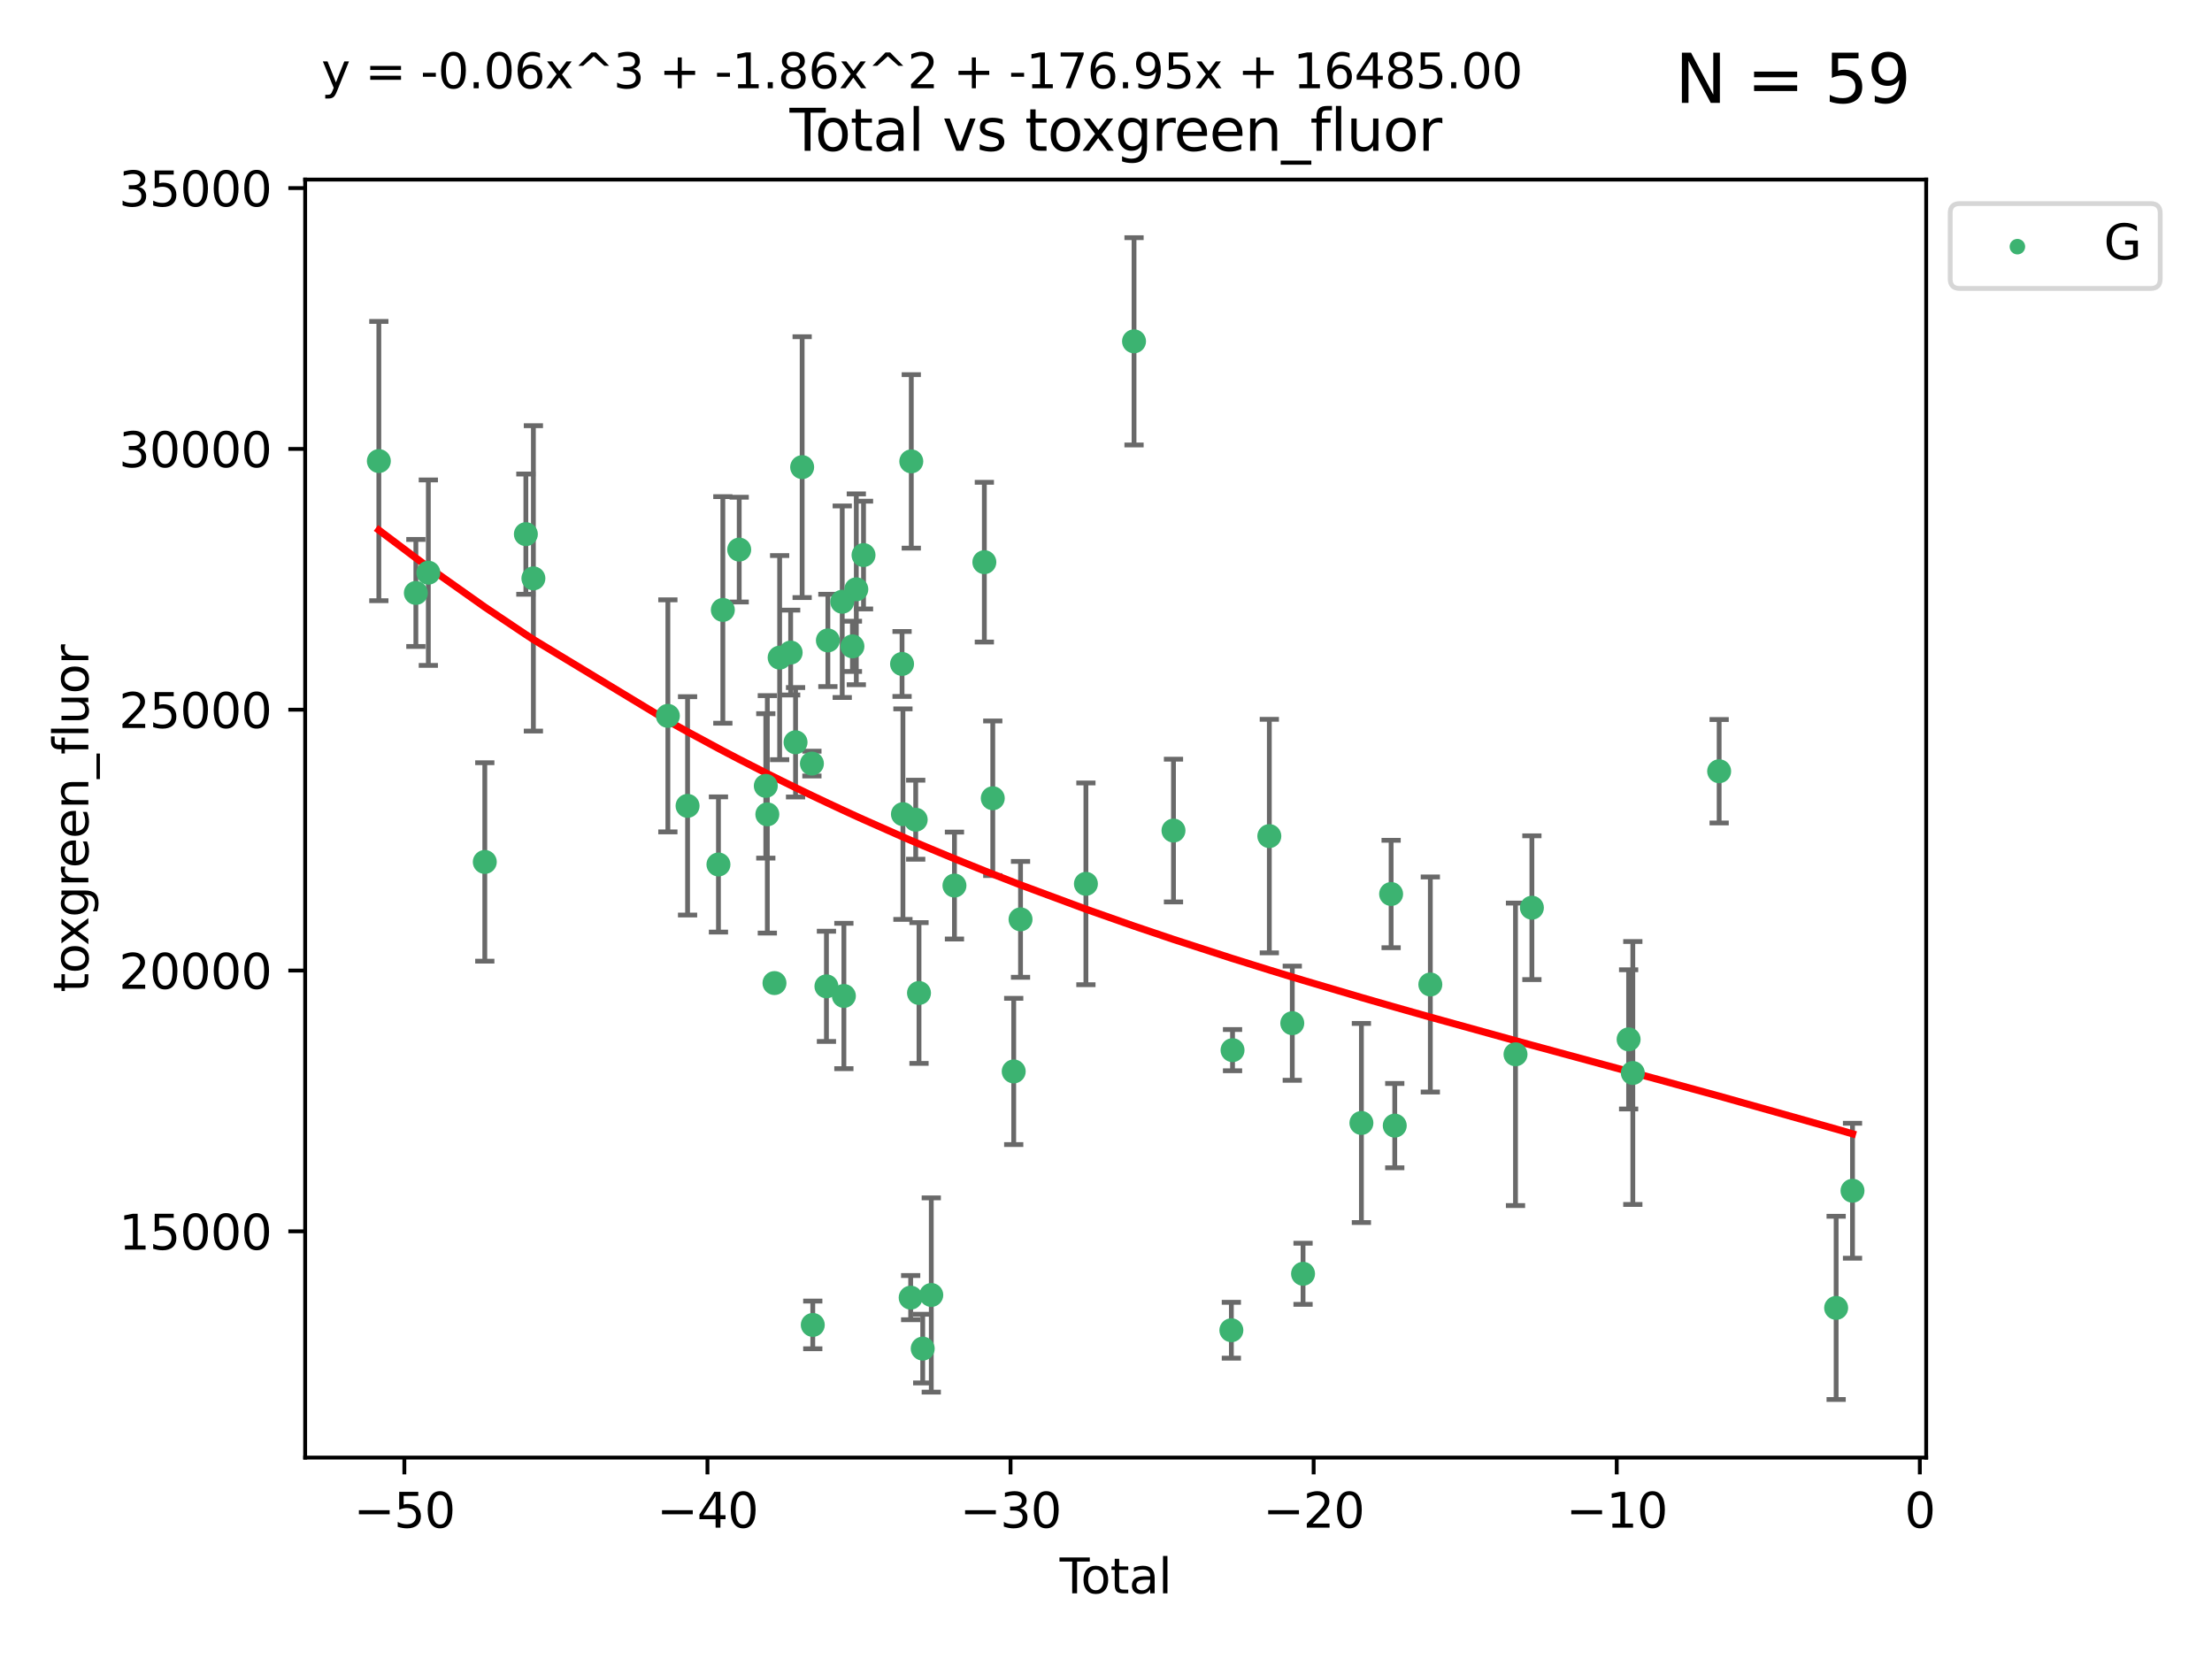<?xml version="1.0" encoding="utf-8" standalone="no"?>
<!DOCTYPE svg PUBLIC "-//W3C//DTD SVG 1.1//EN"
  "http://www.w3.org/Graphics/SVG/1.1/DTD/svg11.dtd">
<svg xmlns:xlink="http://www.w3.org/1999/xlink" width="460.8pt" height="345.6pt" viewBox="0 0 460.8 345.6" xmlns="http://www.w3.org/2000/svg" version="1.1">
 <defs>
  <style type="text/css">*{stroke-linejoin: round; stroke-linecap: butt}</style>
 </defs>
 <g id="figure_1">
  <g id="patch_1">
   <path d="M 0 345.6 
L 460.8 345.6 
L 460.8 0 
L 0 0 
z
" style="fill: #ffffff"/>
  </g>
  <g id="axes_1">
   <g id="patch_2">
    <path d="M 63.571 303.64 
L 401.26 303.64 
L 401.26 37.411 
L 63.571 37.411 
z
" style="fill: #ffffff"/>
   </g>
   <g id="PathCollection_1">
    <defs>
     <path id="ma581ac7871" d="M 0 1.118 
C 0.297 1.118 0.581 1 0.791 0.791 
C 1 0.581 1.118 0.297 1.118 0 
C 1.118 -0.297 1 -0.581 0.791 -0.791 
C 0.581 -1 0.297 -1.118 0 -1.118 
C -0.297 -1.118 -0.581 -1 -0.791 -0.791 
C -1 -0.581 -1.118 -0.297 -1.118 0 
C -1.118 0.297 -1 0.581 -0.791 0.791 
C -0.581 1 -0.297 1.118 0 1.118 
z
" style="stroke: #3cb371"/>
    </defs>
    <g clip-path="url(#p9133526777)">
     <use xlink:href="#ma581ac7871" x="78.921" y="96.048" style="fill: #3cb371; stroke: #3cb371"/>
     <use xlink:href="#ma581ac7871" x="86.632" y="123.522" style="fill: #3cb371; stroke: #3cb371"/>
     <use xlink:href="#ma581ac7871" x="89.23" y="119.301" style="fill: #3cb371; stroke: #3cb371"/>
     <use xlink:href="#ma581ac7871" x="100.991" y="179.559" style="fill: #3cb371; stroke: #3cb371"/>
     <use xlink:href="#ma581ac7871" x="109.547" y="111.272" style="fill: #3cb371; stroke: #3cb371"/>
     <use xlink:href="#ma581ac7871" x="111.115" y="120.487" style="fill: #3cb371; stroke: #3cb371"/>
     <use xlink:href="#ma581ac7871" x="139.13" y="149.128" style="fill: #3cb371; stroke: #3cb371"/>
     <use xlink:href="#ma581ac7871" x="143.234" y="167.877" style="fill: #3cb371; stroke: #3cb371"/>
     <use xlink:href="#ma581ac7871" x="149.667" y="180.088" style="fill: #3cb371; stroke: #3cb371"/>
     <use xlink:href="#ma581ac7871" x="150.581" y="127.058" style="fill: #3cb371; stroke: #3cb371"/>
     <use xlink:href="#ma581ac7871" x="153.989" y="114.493" style="fill: #3cb371; stroke: #3cb371"/>
     <use xlink:href="#ma581ac7871" x="159.53" y="163.714" style="fill: #3cb371; stroke: #3cb371"/>
     <use xlink:href="#ma581ac7871" x="159.85" y="169.645" style="fill: #3cb371; stroke: #3cb371"/>
     <use xlink:href="#ma581ac7871" x="161.338" y="204.793" style="fill: #3cb371; stroke: #3cb371"/>
     <use xlink:href="#ma581ac7871" x="162.414" y="136.995" style="fill: #3cb371; stroke: #3cb371"/>
     <use xlink:href="#ma581ac7871" x="164.708" y="135.94" style="fill: #3cb371; stroke: #3cb371"/>
     <use xlink:href="#ma581ac7871" x="165.728" y="154.629" style="fill: #3cb371; stroke: #3cb371"/>
     <use xlink:href="#ma581ac7871" x="167.103" y="97.313" style="fill: #3cb371; stroke: #3cb371"/>
     <use xlink:href="#ma581ac7871" x="169.136" y="159.069" style="fill: #3cb371; stroke: #3cb371"/>
     <use xlink:href="#ma581ac7871" x="169.317" y="276.006" style="fill: #3cb371; stroke: #3cb371"/>
     <use xlink:href="#ma581ac7871" x="172.162" y="205.47" style="fill: #3cb371; stroke: #3cb371"/>
     <use xlink:href="#ma581ac7871" x="172.464" y="133.412" style="fill: #3cb371; stroke: #3cb371"/>
     <use xlink:href="#ma581ac7871" x="175.452" y="125.352" style="fill: #3cb371; stroke: #3cb371"/>
     <use xlink:href="#ma581ac7871" x="175.797" y="207.477" style="fill: #3cb371; stroke: #3cb371"/>
     <use xlink:href="#ma581ac7871" x="177.576" y="134.649" style="fill: #3cb371; stroke: #3cb371"/>
     <use xlink:href="#ma581ac7871" x="178.386" y="122.761" style="fill: #3cb371; stroke: #3cb371"/>
     <use xlink:href="#ma581ac7871" x="179.887" y="115.631" style="fill: #3cb371; stroke: #3cb371"/>
     <use xlink:href="#ma581ac7871" x="187.915" y="138.312" style="fill: #3cb371; stroke: #3cb371"/>
     <use xlink:href="#ma581ac7871" x="188.097" y="169.603" style="fill: #3cb371; stroke: #3cb371"/>
     <use xlink:href="#ma581ac7871" x="189.709" y="270.322" style="fill: #3cb371; stroke: #3cb371"/>
     <use xlink:href="#ma581ac7871" x="189.838" y="96.115" style="fill: #3cb371; stroke: #3cb371"/>
     <use xlink:href="#ma581ac7871" x="190.758" y="170.758" style="fill: #3cb371; stroke: #3cb371"/>
     <use xlink:href="#ma581ac7871" x="191.445" y="206.859" style="fill: #3cb371; stroke: #3cb371"/>
     <use xlink:href="#ma581ac7871" x="192.218" y="280.94" style="fill: #3cb371; stroke: #3cb371"/>
     <use xlink:href="#ma581ac7871" x="194.002" y="269.768" style="fill: #3cb371; stroke: #3cb371"/>
     <use xlink:href="#ma581ac7871" x="198.831" y="184.477" style="fill: #3cb371; stroke: #3cb371"/>
     <use xlink:href="#ma581ac7871" x="205.058" y="117.11" style="fill: #3cb371; stroke: #3cb371"/>
     <use xlink:href="#ma581ac7871" x="206.813" y="166.292" style="fill: #3cb371; stroke: #3cb371"/>
     <use xlink:href="#ma581ac7871" x="211.175" y="223.199" style="fill: #3cb371; stroke: #3cb371"/>
     <use xlink:href="#ma581ac7871" x="212.596" y="191.519" style="fill: #3cb371; stroke: #3cb371"/>
     <use xlink:href="#ma581ac7871" x="226.215" y="184.12" style="fill: #3cb371; stroke: #3cb371"/>
     <use xlink:href="#ma581ac7871" x="236.24" y="71.105" style="fill: #3cb371; stroke: #3cb371"/>
     <use xlink:href="#ma581ac7871" x="244.459" y="173.02" style="fill: #3cb371; stroke: #3cb371"/>
     <use xlink:href="#ma581ac7871" x="256.515" y="277.113" style="fill: #3cb371; stroke: #3cb371"/>
     <use xlink:href="#ma581ac7871" x="256.761" y="218.767" style="fill: #3cb371; stroke: #3cb371"/>
     <use xlink:href="#ma581ac7871" x="264.423" y="174.174" style="fill: #3cb371; stroke: #3cb371"/>
     <use xlink:href="#ma581ac7871" x="269.206" y="213.15" style="fill: #3cb371; stroke: #3cb371"/>
     <use xlink:href="#ma581ac7871" x="271.449" y="265.352" style="fill: #3cb371; stroke: #3cb371"/>
     <use xlink:href="#ma581ac7871" x="283.606" y="233.936" style="fill: #3cb371; stroke: #3cb371"/>
     <use xlink:href="#ma581ac7871" x="289.795" y="186.237" style="fill: #3cb371; stroke: #3cb371"/>
     <use xlink:href="#ma581ac7871" x="290.554" y="234.489" style="fill: #3cb371; stroke: #3cb371"/>
     <use xlink:href="#ma581ac7871" x="297.964" y="205.085" style="fill: #3cb371; stroke: #3cb371"/>
     <use xlink:href="#ma581ac7871" x="315.707" y="219.635" style="fill: #3cb371; stroke: #3cb371"/>
     <use xlink:href="#ma581ac7871" x="319.122" y="189.091" style="fill: #3cb371; stroke: #3cb371"/>
     <use xlink:href="#ma581ac7871" x="339.271" y="216.519" style="fill: #3cb371; stroke: #3cb371"/>
     <use xlink:href="#ma581ac7871" x="340.146" y="223.523" style="fill: #3cb371; stroke: #3cb371"/>
     <use xlink:href="#ma581ac7871" x="358.131" y="160.664" style="fill: #3cb371; stroke: #3cb371"/>
     <use xlink:href="#ma581ac7871" x="382.503" y="272.458" style="fill: #3cb371; stroke: #3cb371"/>
     <use xlink:href="#ma581ac7871" x="385.911" y="248.052" style="fill: #3cb371; stroke: #3cb371"/>
    </g>
   </g>
   <g id="matplotlib.axis_1">
    <g id="xtick_1">
     <g id="line2d_1">
      <defs>
       <path id="m72f48b95ec" d="M 0 0 
L 0 3.5 
" style="stroke: #000000; stroke-width: 0.8"/>
      </defs>
      <g>
       <use xlink:href="#m72f48b95ec" x="84.235" y="303.64" style="stroke: #000000; stroke-width: 0.8"/>
      </g>
     </g>
     <g id="text_1">
      <!-- −50 -->
      <g transform="translate(73.682 318.238)scale(0.1 -0.1)">
       <defs>
        <path id="DejaVuSans-2212" d="M 678 2272 
L 4684 2272 
L 4684 1741 
L 678 1741 
L 678 2272 
z
" transform="scale(0.016)"/>
        <path id="DejaVuSans-35" d="M 691 4666 
L 3169 4666 
L 3169 4134 
L 1269 4134 
L 1269 2991 
Q 1406 3038 1543 3061 
Q 1681 3084 1819 3084 
Q 2600 3084 3056 2656 
Q 3513 2228 3513 1497 
Q 3513 744 3044 326 
Q 2575 -91 1722 -91 
Q 1428 -91 1123 -41 
Q 819 9 494 109 
L 494 744 
Q 775 591 1075 516 
Q 1375 441 1709 441 
Q 2250 441 2565 725 
Q 2881 1009 2881 1497 
Q 2881 1984 2565 2268 
Q 2250 2553 1709 2553 
Q 1456 2553 1204 2497 
Q 953 2441 691 2322 
L 691 4666 
z
" transform="scale(0.016)"/>
        <path id="DejaVuSans-30" d="M 2034 4250 
Q 1547 4250 1301 3770 
Q 1056 3291 1056 2328 
Q 1056 1369 1301 889 
Q 1547 409 2034 409 
Q 2525 409 2770 889 
Q 3016 1369 3016 2328 
Q 3016 3291 2770 3770 
Q 2525 4250 2034 4250 
z
M 2034 4750 
Q 2819 4750 3233 4129 
Q 3647 3509 3647 2328 
Q 3647 1150 3233 529 
Q 2819 -91 2034 -91 
Q 1250 -91 836 529 
Q 422 1150 422 2328 
Q 422 3509 836 4129 
Q 1250 4750 2034 4750 
z
" transform="scale(0.016)"/>
       </defs>
       <use xlink:href="#DejaVuSans-2212"/>
       <use xlink:href="#DejaVuSans-35" x="83.789"/>
       <use xlink:href="#DejaVuSans-30" x="147.412"/>
      </g>
     </g>
    </g>
    <g id="xtick_2">
     <g id="line2d_2">
      <g>
       <use xlink:href="#m72f48b95ec" x="147.375" y="303.64" style="stroke: #000000; stroke-width: 0.8"/>
      </g>
     </g>
     <g id="text_2">
      <!-- −40 -->
      <g transform="translate(136.823 318.238)scale(0.1 -0.1)">
       <defs>
        <path id="DejaVuSans-34" d="M 2419 4116 
L 825 1625 
L 2419 1625 
L 2419 4116 
z
M 2253 4666 
L 3047 4666 
L 3047 1625 
L 3713 1625 
L 3713 1100 
L 3047 1100 
L 3047 0 
L 2419 0 
L 2419 1100 
L 313 1100 
L 313 1709 
L 2253 4666 
z
" transform="scale(0.016)"/>
       </defs>
       <use xlink:href="#DejaVuSans-2212"/>
       <use xlink:href="#DejaVuSans-34" x="83.789"/>
       <use xlink:href="#DejaVuSans-30" x="147.412"/>
      </g>
     </g>
    </g>
    <g id="xtick_3">
     <g id="line2d_3">
      <g>
       <use xlink:href="#m72f48b95ec" x="210.515" y="303.64" style="stroke: #000000; stroke-width: 0.8"/>
      </g>
     </g>
     <g id="text_3">
      <!-- −30 -->
      <g transform="translate(199.963 318.238)scale(0.1 -0.1)">
       <defs>
        <path id="DejaVuSans-33" d="M 2597 2516 
Q 3050 2419 3304 2112 
Q 3559 1806 3559 1356 
Q 3559 666 3084 287 
Q 2609 -91 1734 -91 
Q 1441 -91 1130 -33 
Q 819 25 488 141 
L 488 750 
Q 750 597 1062 519 
Q 1375 441 1716 441 
Q 2309 441 2620 675 
Q 2931 909 2931 1356 
Q 2931 1769 2642 2001 
Q 2353 2234 1838 2234 
L 1294 2234 
L 1294 2753 
L 1863 2753 
Q 2328 2753 2575 2939 
Q 2822 3125 2822 3475 
Q 2822 3834 2567 4026 
Q 2313 4219 1838 4219 
Q 1578 4219 1281 4162 
Q 984 4106 628 3988 
L 628 4550 
Q 988 4650 1302 4700 
Q 1616 4750 1894 4750 
Q 2613 4750 3031 4423 
Q 3450 4097 3450 3541 
Q 3450 3153 3228 2886 
Q 3006 2619 2597 2516 
z
" transform="scale(0.016)"/>
       </defs>
       <use xlink:href="#DejaVuSans-2212"/>
       <use xlink:href="#DejaVuSans-33" x="83.789"/>
       <use xlink:href="#DejaVuSans-30" x="147.412"/>
      </g>
     </g>
    </g>
    <g id="xtick_4">
     <g id="line2d_4">
      <g>
       <use xlink:href="#m72f48b95ec" x="273.656" y="303.64" style="stroke: #000000; stroke-width: 0.8"/>
      </g>
     </g>
     <g id="text_4">
      <!-- −20 -->
      <g transform="translate(263.103 318.238)scale(0.1 -0.1)">
       <defs>
        <path id="DejaVuSans-32" d="M 1228 531 
L 3431 531 
L 3431 0 
L 469 0 
L 469 531 
Q 828 903 1448 1529 
Q 2069 2156 2228 2338 
Q 2531 2678 2651 2914 
Q 2772 3150 2772 3378 
Q 2772 3750 2511 3984 
Q 2250 4219 1831 4219 
Q 1534 4219 1204 4116 
Q 875 4013 500 3803 
L 500 4441 
Q 881 4594 1212 4672 
Q 1544 4750 1819 4750 
Q 2544 4750 2975 4387 
Q 3406 4025 3406 3419 
Q 3406 3131 3298 2873 
Q 3191 2616 2906 2266 
Q 2828 2175 2409 1742 
Q 1991 1309 1228 531 
z
" transform="scale(0.016)"/>
       </defs>
       <use xlink:href="#DejaVuSans-2212"/>
       <use xlink:href="#DejaVuSans-32" x="83.789"/>
       <use xlink:href="#DejaVuSans-30" x="147.412"/>
      </g>
     </g>
    </g>
    <g id="xtick_5">
     <g id="line2d_5">
      <g>
       <use xlink:href="#m72f48b95ec" x="336.796" y="303.64" style="stroke: #000000; stroke-width: 0.8"/>
      </g>
     </g>
     <g id="text_5">
      <!-- −10 -->
      <g transform="translate(326.244 318.238)scale(0.1 -0.1)">
       <defs>
        <path id="DejaVuSans-31" d="M 794 531 
L 1825 531 
L 1825 4091 
L 703 3866 
L 703 4441 
L 1819 4666 
L 2450 4666 
L 2450 531 
L 3481 531 
L 3481 0 
L 794 0 
L 794 531 
z
" transform="scale(0.016)"/>
       </defs>
       <use xlink:href="#DejaVuSans-2212"/>
       <use xlink:href="#DejaVuSans-31" x="83.789"/>
       <use xlink:href="#DejaVuSans-30" x="147.412"/>
      </g>
     </g>
    </g>
    <g id="xtick_6">
     <g id="line2d_6">
      <g>
       <use xlink:href="#m72f48b95ec" x="399.937" y="303.64" style="stroke: #000000; stroke-width: 0.8"/>
      </g>
     </g>
     <g id="text_6">
      <!-- 0 -->
      <g transform="translate(396.755 318.238)scale(0.1 -0.1)">
       <use xlink:href="#DejaVuSans-30"/>
      </g>
     </g>
    </g>
    <g id="text_7">
     <!-- Total -->
     <g transform="translate(220.739 331.917)scale(0.1 -0.1)">
      <defs>
       <path id="DejaVuSans-54" d="M -19 4666 
L 3928 4666 
L 3928 4134 
L 2272 4134 
L 2272 0 
L 1638 0 
L 1638 4134 
L -19 4134 
L -19 4666 
z
" transform="scale(0.016)"/>
       <path id="DejaVuSans-6f" d="M 1959 3097 
Q 1497 3097 1228 2736 
Q 959 2375 959 1747 
Q 959 1119 1226 758 
Q 1494 397 1959 397 
Q 2419 397 2687 759 
Q 2956 1122 2956 1747 
Q 2956 2369 2687 2733 
Q 2419 3097 1959 3097 
z
M 1959 3584 
Q 2709 3584 3137 3096 
Q 3566 2609 3566 1747 
Q 3566 888 3137 398 
Q 2709 -91 1959 -91 
Q 1206 -91 779 398 
Q 353 888 353 1747 
Q 353 2609 779 3096 
Q 1206 3584 1959 3584 
z
" transform="scale(0.016)"/>
       <path id="DejaVuSans-74" d="M 1172 4494 
L 1172 3500 
L 2356 3500 
L 2356 3053 
L 1172 3053 
L 1172 1153 
Q 1172 725 1289 603 
Q 1406 481 1766 481 
L 2356 481 
L 2356 0 
L 1766 0 
Q 1100 0 847 248 
Q 594 497 594 1153 
L 594 3053 
L 172 3053 
L 172 3500 
L 594 3500 
L 594 4494 
L 1172 4494 
z
" transform="scale(0.016)"/>
       <path id="DejaVuSans-61" d="M 2194 1759 
Q 1497 1759 1228 1600 
Q 959 1441 959 1056 
Q 959 750 1161 570 
Q 1363 391 1709 391 
Q 2188 391 2477 730 
Q 2766 1069 2766 1631 
L 2766 1759 
L 2194 1759 
z
M 3341 1997 
L 3341 0 
L 2766 0 
L 2766 531 
Q 2569 213 2275 61 
Q 1981 -91 1556 -91 
Q 1019 -91 701 211 
Q 384 513 384 1019 
Q 384 1609 779 1909 
Q 1175 2209 1959 2209 
L 2766 2209 
L 2766 2266 
Q 2766 2663 2505 2880 
Q 2244 3097 1772 3097 
Q 1472 3097 1187 3025 
Q 903 2953 641 2809 
L 641 3341 
Q 956 3463 1253 3523 
Q 1550 3584 1831 3584 
Q 2591 3584 2966 3190 
Q 3341 2797 3341 1997 
z
" transform="scale(0.016)"/>
       <path id="DejaVuSans-6c" d="M 603 4863 
L 1178 4863 
L 1178 0 
L 603 0 
L 603 4863 
z
" transform="scale(0.016)"/>
      </defs>
      <use xlink:href="#DejaVuSans-54"/>
      <use xlink:href="#DejaVuSans-6f" x="44.084"/>
      <use xlink:href="#DejaVuSans-74" x="105.266"/>
      <use xlink:href="#DejaVuSans-61" x="144.475"/>
      <use xlink:href="#DejaVuSans-6c" x="205.754"/>
     </g>
    </g>
   </g>
   <g id="matplotlib.axis_2">
    <g id="ytick_1">
     <g id="line2d_7">
      <defs>
       <path id="m07fe2309a0" d="M 0 0 
L -3.5 0 
" style="stroke: #000000; stroke-width: 0.8"/>
      </defs>
      <g>
       <use xlink:href="#m07fe2309a0" x="63.571" y="256.511" style="stroke: #000000; stroke-width: 0.8"/>
      </g>
     </g>
     <g id="text_8">
      <!-- 15000 -->
      <g transform="translate(24.759 260.31)scale(0.1 -0.1)">
       <use xlink:href="#DejaVuSans-31"/>
       <use xlink:href="#DejaVuSans-35" x="63.623"/>
       <use xlink:href="#DejaVuSans-30" x="127.246"/>
       <use xlink:href="#DejaVuSans-30" x="190.869"/>
       <use xlink:href="#DejaVuSans-30" x="254.492"/>
      </g>
     </g>
    </g>
    <g id="ytick_2">
     <g id="line2d_8">
      <g>
       <use xlink:href="#m07fe2309a0" x="63.571" y="202.179" style="stroke: #000000; stroke-width: 0.8"/>
      </g>
     </g>
     <g id="text_9">
      <!-- 20000 -->
      <g transform="translate(24.759 205.978)scale(0.1 -0.1)">
       <use xlink:href="#DejaVuSans-32"/>
       <use xlink:href="#DejaVuSans-30" x="63.623"/>
       <use xlink:href="#DejaVuSans-30" x="127.246"/>
       <use xlink:href="#DejaVuSans-30" x="190.869"/>
       <use xlink:href="#DejaVuSans-30" x="254.492"/>
      </g>
     </g>
    </g>
    <g id="ytick_3">
     <g id="line2d_9">
      <g>
       <use xlink:href="#m07fe2309a0" x="63.571" y="147.847" style="stroke: #000000; stroke-width: 0.8"/>
      </g>
     </g>
     <g id="text_10">
      <!-- 25000 -->
      <g transform="translate(24.759 151.646)scale(0.1 -0.1)">
       <use xlink:href="#DejaVuSans-32"/>
       <use xlink:href="#DejaVuSans-35" x="63.623"/>
       <use xlink:href="#DejaVuSans-30" x="127.246"/>
       <use xlink:href="#DejaVuSans-30" x="190.869"/>
       <use xlink:href="#DejaVuSans-30" x="254.492"/>
      </g>
     </g>
    </g>
    <g id="ytick_4">
     <g id="line2d_10">
      <g>
       <use xlink:href="#m07fe2309a0" x="63.571" y="93.515" style="stroke: #000000; stroke-width: 0.8"/>
      </g>
     </g>
     <g id="text_11">
      <!-- 30000 -->
      <g transform="translate(24.759 97.315)scale(0.1 -0.1)">
       <use xlink:href="#DejaVuSans-33"/>
       <use xlink:href="#DejaVuSans-30" x="63.623"/>
       <use xlink:href="#DejaVuSans-30" x="127.246"/>
       <use xlink:href="#DejaVuSans-30" x="190.869"/>
       <use xlink:href="#DejaVuSans-30" x="254.492"/>
      </g>
     </g>
    </g>
    <g id="ytick_5">
     <g id="line2d_11">
      <g>
       <use xlink:href="#m07fe2309a0" x="63.571" y="39.183" style="stroke: #000000; stroke-width: 0.8"/>
      </g>
     </g>
     <g id="text_12">
      <!-- 35000 -->
      <g transform="translate(24.759 42.983)scale(0.1 -0.1)">
       <use xlink:href="#DejaVuSans-33"/>
       <use xlink:href="#DejaVuSans-35" x="63.623"/>
       <use xlink:href="#DejaVuSans-30" x="127.246"/>
       <use xlink:href="#DejaVuSans-30" x="190.869"/>
       <use xlink:href="#DejaVuSans-30" x="254.492"/>
      </g>
     </g>
    </g>
    <g id="text_13">
     <!-- toxgreen_fluor -->
     <g transform="translate(18.401 206.72)rotate(-90)scale(0.1 -0.1)">
      <defs>
       <path id="DejaVuSans-78" d="M 3513 3500 
L 2247 1797 
L 3578 0 
L 2900 0 
L 1881 1375 
L 863 0 
L 184 0 
L 1544 1831 
L 300 3500 
L 978 3500 
L 1906 2253 
L 2834 3500 
L 3513 3500 
z
" transform="scale(0.016)"/>
       <path id="DejaVuSans-67" d="M 2906 1791 
Q 2906 2416 2648 2759 
Q 2391 3103 1925 3103 
Q 1463 3103 1205 2759 
Q 947 2416 947 1791 
Q 947 1169 1205 825 
Q 1463 481 1925 481 
Q 2391 481 2648 825 
Q 2906 1169 2906 1791 
z
M 3481 434 
Q 3481 -459 3084 -895 
Q 2688 -1331 1869 -1331 
Q 1566 -1331 1297 -1286 
Q 1028 -1241 775 -1147 
L 775 -588 
Q 1028 -725 1275 -790 
Q 1522 -856 1778 -856 
Q 2344 -856 2625 -561 
Q 2906 -266 2906 331 
L 2906 616 
Q 2728 306 2450 153 
Q 2172 0 1784 0 
Q 1141 0 747 490 
Q 353 981 353 1791 
Q 353 2603 747 3093 
Q 1141 3584 1784 3584 
Q 2172 3584 2450 3431 
Q 2728 3278 2906 2969 
L 2906 3500 
L 3481 3500 
L 3481 434 
z
" transform="scale(0.016)"/>
       <path id="DejaVuSans-72" d="M 2631 2963 
Q 2534 3019 2420 3045 
Q 2306 3072 2169 3072 
Q 1681 3072 1420 2755 
Q 1159 2438 1159 1844 
L 1159 0 
L 581 0 
L 581 3500 
L 1159 3500 
L 1159 2956 
Q 1341 3275 1631 3429 
Q 1922 3584 2338 3584 
Q 2397 3584 2469 3576 
Q 2541 3569 2628 3553 
L 2631 2963 
z
" transform="scale(0.016)"/>
       <path id="DejaVuSans-65" d="M 3597 1894 
L 3597 1613 
L 953 1613 
Q 991 1019 1311 708 
Q 1631 397 2203 397 
Q 2534 397 2845 478 
Q 3156 559 3463 722 
L 3463 178 
Q 3153 47 2828 -22 
Q 2503 -91 2169 -91 
Q 1331 -91 842 396 
Q 353 884 353 1716 
Q 353 2575 817 3079 
Q 1281 3584 2069 3584 
Q 2775 3584 3186 3129 
Q 3597 2675 3597 1894 
z
M 3022 2063 
Q 3016 2534 2758 2815 
Q 2500 3097 2075 3097 
Q 1594 3097 1305 2825 
Q 1016 2553 972 2059 
L 3022 2063 
z
" transform="scale(0.016)"/>
       <path id="DejaVuSans-6e" d="M 3513 2113 
L 3513 0 
L 2938 0 
L 2938 2094 
Q 2938 2591 2744 2837 
Q 2550 3084 2163 3084 
Q 1697 3084 1428 2787 
Q 1159 2491 1159 1978 
L 1159 0 
L 581 0 
L 581 3500 
L 1159 3500 
L 1159 2956 
Q 1366 3272 1645 3428 
Q 1925 3584 2291 3584 
Q 2894 3584 3203 3211 
Q 3513 2838 3513 2113 
z
" transform="scale(0.016)"/>
       <path id="DejaVuSans-5f" d="M 3263 -1063 
L 3263 -1509 
L -63 -1509 
L -63 -1063 
L 3263 -1063 
z
" transform="scale(0.016)"/>
       <path id="DejaVuSans-66" d="M 2375 4863 
L 2375 4384 
L 1825 4384 
Q 1516 4384 1395 4259 
Q 1275 4134 1275 3809 
L 1275 3500 
L 2222 3500 
L 2222 3053 
L 1275 3053 
L 1275 0 
L 697 0 
L 697 3053 
L 147 3053 
L 147 3500 
L 697 3500 
L 697 3744 
Q 697 4328 969 4595 
Q 1241 4863 1831 4863 
L 2375 4863 
z
" transform="scale(0.016)"/>
       <path id="DejaVuSans-75" d="M 544 1381 
L 544 3500 
L 1119 3500 
L 1119 1403 
Q 1119 906 1312 657 
Q 1506 409 1894 409 
Q 2359 409 2629 706 
Q 2900 1003 2900 1516 
L 2900 3500 
L 3475 3500 
L 3475 0 
L 2900 0 
L 2900 538 
Q 2691 219 2414 64 
Q 2138 -91 1772 -91 
Q 1169 -91 856 284 
Q 544 659 544 1381 
z
M 1991 3584 
L 1991 3584 
z
" transform="scale(0.016)"/>
      </defs>
      <use xlink:href="#DejaVuSans-74"/>
      <use xlink:href="#DejaVuSans-6f" x="39.209"/>
      <use xlink:href="#DejaVuSans-78" x="97.266"/>
      <use xlink:href="#DejaVuSans-67" x="156.445"/>
      <use xlink:href="#DejaVuSans-72" x="219.922"/>
      <use xlink:href="#DejaVuSans-65" x="258.785"/>
      <use xlink:href="#DejaVuSans-65" x="320.309"/>
      <use xlink:href="#DejaVuSans-6e" x="381.832"/>
      <use xlink:href="#DejaVuSans-5f" x="445.211"/>
      <use xlink:href="#DejaVuSans-66" x="495.211"/>
      <use xlink:href="#DejaVuSans-6c" x="530.416"/>
      <use xlink:href="#DejaVuSans-75" x="558.199"/>
      <use xlink:href="#DejaVuSans-6f" x="621.578"/>
      <use xlink:href="#DejaVuSans-72" x="682.76"/>
     </g>
    </g>
   </g>
   <g id="LineCollection_1">
    <path d="M 78.921 125.138 
L 78.921 66.959 
" clip-path="url(#p9133526777)" style="fill: none; stroke: #696969"/>
    <path d="M 86.632 134.672 
L 86.632 112.372 
" clip-path="url(#p9133526777)" style="fill: none; stroke: #696969"/>
    <path d="M 89.23 138.619 
L 89.23 99.984 
" clip-path="url(#p9133526777)" style="fill: none; stroke: #696969"/>
    <path d="M 100.991 200.223 
L 100.991 158.894 
" clip-path="url(#p9133526777)" style="fill: none; stroke: #696969"/>
    <path d="M 109.547 123.797 
L 109.547 98.746 
" clip-path="url(#p9133526777)" style="fill: none; stroke: #696969"/>
    <path d="M 111.115 152.293 
L 111.115 88.682 
" clip-path="url(#p9133526777)" style="fill: none; stroke: #696969"/>
    <path d="M 139.13 173.298 
L 139.13 124.958 
" clip-path="url(#p9133526777)" style="fill: none; stroke: #696969"/>
    <path d="M 143.234 190.618 
L 143.234 145.135 
" clip-path="url(#p9133526777)" style="fill: none; stroke: #696969"/>
    <path d="M 149.667 194.167 
L 149.667 166.008 
" clip-path="url(#p9133526777)" style="fill: none; stroke: #696969"/>
    <path d="M 150.581 150.66 
L 150.581 103.457 
" clip-path="url(#p9133526777)" style="fill: none; stroke: #696969"/>
    <path d="M 153.989 125.404 
L 153.989 103.582 
" clip-path="url(#p9133526777)" style="fill: none; stroke: #696969"/>
    <path d="M 159.53 178.757 
L 159.53 148.671 
" clip-path="url(#p9133526777)" style="fill: none; stroke: #696969"/>
    <path d="M 159.85 194.38 
L 159.85 144.911 
" clip-path="url(#p9133526777)" style="fill: none; stroke: #696969"/>
    <path d="M 161.338 205.606 
L 161.338 203.979 
" clip-path="url(#p9133526777)" style="fill: none; stroke: #696969"/>
    <path d="M 162.414 158.256 
L 162.414 115.734 
" clip-path="url(#p9133526777)" style="fill: none; stroke: #696969"/>
    <path d="M 164.708 144.778 
L 164.708 127.103 
" clip-path="url(#p9133526777)" style="fill: none; stroke: #696969"/>
    <path d="M 165.728 166.028 
L 165.728 143.229 
" clip-path="url(#p9133526777)" style="fill: none; stroke: #696969"/>
    <path d="M 167.103 124.482 
L 167.103 70.143 
" clip-path="url(#p9133526777)" style="fill: none; stroke: #696969"/>
    <path d="M 169.136 161.651 
L 169.136 156.486 
" clip-path="url(#p9133526777)" style="fill: none; stroke: #696969"/>
    <path d="M 169.317 280.975 
L 169.317 271.036 
" clip-path="url(#p9133526777)" style="fill: none; stroke: #696969"/>
    <path d="M 172.162 216.95 
L 172.162 193.99 
" clip-path="url(#p9133526777)" style="fill: none; stroke: #696969"/>
    <path d="M 172.464 143.03 
L 172.464 123.793 
" clip-path="url(#p9133526777)" style="fill: none; stroke: #696969"/>
    <path d="M 175.452 145.303 
L 175.452 105.402 
" clip-path="url(#p9133526777)" style="fill: none; stroke: #696969"/>
    <path d="M 175.797 222.62 
L 175.797 192.334 
" clip-path="url(#p9133526777)" style="fill: none; stroke: #696969"/>
    <path d="M 177.576 139.883 
L 177.576 129.415 
" clip-path="url(#p9133526777)" style="fill: none; stroke: #696969"/>
    <path d="M 178.386 142.632 
L 178.386 102.889 
" clip-path="url(#p9133526777)" style="fill: none; stroke: #696969"/>
    <path d="M 179.887 126.854 
L 179.887 104.409 
" clip-path="url(#p9133526777)" style="fill: none; stroke: #696969"/>
    <path d="M 187.915 145.078 
L 187.915 131.546 
" clip-path="url(#p9133526777)" style="fill: none; stroke: #696969"/>
    <path d="M 188.097 191.531 
L 188.097 147.675 
" clip-path="url(#p9133526777)" style="fill: none; stroke: #696969"/>
    <path d="M 189.709 274.927 
L 189.709 265.717 
" clip-path="url(#p9133526777)" style="fill: none; stroke: #696969"/>
    <path d="M 189.838 114.186 
L 189.838 78.044 
" clip-path="url(#p9133526777)" style="fill: none; stroke: #696969"/>
    <path d="M 190.758 178.993 
L 190.758 162.524 
" clip-path="url(#p9133526777)" style="fill: none; stroke: #696969"/>
    <path d="M 191.445 221.522 
L 191.445 192.196 
" clip-path="url(#p9133526777)" style="fill: none; stroke: #696969"/>
    <path d="M 192.218 288.093 
L 192.218 273.786 
" clip-path="url(#p9133526777)" style="fill: none; stroke: #696969"/>
    <path d="M 194.002 290 
L 194.002 249.536 
" clip-path="url(#p9133526777)" style="fill: none; stroke: #696969"/>
    <path d="M 198.831 195.612 
L 198.831 173.341 
" clip-path="url(#p9133526777)" style="fill: none; stroke: #696969"/>
    <path d="M 205.058 133.746 
L 205.058 100.474 
" clip-path="url(#p9133526777)" style="fill: none; stroke: #696969"/>
    <path d="M 206.813 182.398 
L 206.813 150.186 
" clip-path="url(#p9133526777)" style="fill: none; stroke: #696969"/>
    <path d="M 211.175 238.428 
L 211.175 207.97 
" clip-path="url(#p9133526777)" style="fill: none; stroke: #696969"/>
    <path d="M 212.596 203.589 
L 212.596 179.449 
" clip-path="url(#p9133526777)" style="fill: none; stroke: #696969"/>
    <path d="M 226.215 205.132 
L 226.215 163.108 
" clip-path="url(#p9133526777)" style="fill: none; stroke: #696969"/>
    <path d="M 236.24 92.698 
L 236.24 49.513 
" clip-path="url(#p9133526777)" style="fill: none; stroke: #696969"/>
    <path d="M 244.459 187.886 
L 244.459 158.154 
" clip-path="url(#p9133526777)" style="fill: none; stroke: #696969"/>
    <path d="M 256.515 282.93 
L 256.515 271.296 
" clip-path="url(#p9133526777)" style="fill: none; stroke: #696969"/>
    <path d="M 256.761 223.062 
L 256.761 214.471 
" clip-path="url(#p9133526777)" style="fill: none; stroke: #696969"/>
    <path d="M 264.423 198.498 
L 264.423 149.85 
" clip-path="url(#p9133526777)" style="fill: none; stroke: #696969"/>
    <path d="M 269.206 225.044 
L 269.206 201.256 
" clip-path="url(#p9133526777)" style="fill: none; stroke: #696969"/>
    <path d="M 271.449 271.717 
L 271.449 258.986 
" clip-path="url(#p9133526777)" style="fill: none; stroke: #696969"/>
    <path d="M 283.606 254.674 
L 283.606 213.198 
" clip-path="url(#p9133526777)" style="fill: none; stroke: #696969"/>
    <path d="M 289.795 197.422 
L 289.795 175.052 
" clip-path="url(#p9133526777)" style="fill: none; stroke: #696969"/>
    <path d="M 290.554 243.27 
L 290.554 225.708 
" clip-path="url(#p9133526777)" style="fill: none; stroke: #696969"/>
    <path d="M 297.964 227.486 
L 297.964 182.685 
" clip-path="url(#p9133526777)" style="fill: none; stroke: #696969"/>
    <path d="M 315.707 251.141 
L 315.707 188.129 
" clip-path="url(#p9133526777)" style="fill: none; stroke: #696969"/>
    <path d="M 319.122 204.068 
L 319.122 174.113 
" clip-path="url(#p9133526777)" style="fill: none; stroke: #696969"/>
    <path d="M 339.271 231.02 
L 339.271 202.018 
" clip-path="url(#p9133526777)" style="fill: none; stroke: #696969"/>
    <path d="M 340.146 250.909 
L 340.146 196.137 
" clip-path="url(#p9133526777)" style="fill: none; stroke: #696969"/>
    <path d="M 358.131 171.44 
L 358.131 149.889 
" clip-path="url(#p9133526777)" style="fill: none; stroke: #696969"/>
    <path d="M 382.503 291.539 
L 382.503 253.376 
" clip-path="url(#p9133526777)" style="fill: none; stroke: #696969"/>
    <path d="M 385.911 262.109 
L 385.911 233.994 
" clip-path="url(#p9133526777)" style="fill: none; stroke: #696969"/>
   </g>
   <g id="line2d_12">
    <defs>
     <path id="m1c97119a00" d="M 2 0 
L -2 -0 
" style="stroke: #696969"/>
    </defs>
    <g clip-path="url(#p9133526777)">
     <use xlink:href="#m1c97119a00" x="78.921" y="125.138" style="fill: #696969; stroke: #696969"/>
     <use xlink:href="#m1c97119a00" x="86.632" y="134.672" style="fill: #696969; stroke: #696969"/>
     <use xlink:href="#m1c97119a00" x="89.23" y="138.619" style="fill: #696969; stroke: #696969"/>
     <use xlink:href="#m1c97119a00" x="100.991" y="200.223" style="fill: #696969; stroke: #696969"/>
     <use xlink:href="#m1c97119a00" x="109.547" y="123.797" style="fill: #696969; stroke: #696969"/>
     <use xlink:href="#m1c97119a00" x="111.115" y="152.293" style="fill: #696969; stroke: #696969"/>
     <use xlink:href="#m1c97119a00" x="139.13" y="173.298" style="fill: #696969; stroke: #696969"/>
     <use xlink:href="#m1c97119a00" x="143.234" y="190.618" style="fill: #696969; stroke: #696969"/>
     <use xlink:href="#m1c97119a00" x="149.667" y="194.167" style="fill: #696969; stroke: #696969"/>
     <use xlink:href="#m1c97119a00" x="150.581" y="150.66" style="fill: #696969; stroke: #696969"/>
     <use xlink:href="#m1c97119a00" x="153.989" y="125.404" style="fill: #696969; stroke: #696969"/>
     <use xlink:href="#m1c97119a00" x="159.53" y="178.757" style="fill: #696969; stroke: #696969"/>
     <use xlink:href="#m1c97119a00" x="159.85" y="194.38" style="fill: #696969; stroke: #696969"/>
     <use xlink:href="#m1c97119a00" x="161.338" y="205.606" style="fill: #696969; stroke: #696969"/>
     <use xlink:href="#m1c97119a00" x="162.414" y="158.256" style="fill: #696969; stroke: #696969"/>
     <use xlink:href="#m1c97119a00" x="164.708" y="144.778" style="fill: #696969; stroke: #696969"/>
     <use xlink:href="#m1c97119a00" x="165.728" y="166.028" style="fill: #696969; stroke: #696969"/>
     <use xlink:href="#m1c97119a00" x="167.103" y="124.482" style="fill: #696969; stroke: #696969"/>
     <use xlink:href="#m1c97119a00" x="169.136" y="161.651" style="fill: #696969; stroke: #696969"/>
     <use xlink:href="#m1c97119a00" x="169.317" y="280.975" style="fill: #696969; stroke: #696969"/>
     <use xlink:href="#m1c97119a00" x="172.162" y="216.95" style="fill: #696969; stroke: #696969"/>
     <use xlink:href="#m1c97119a00" x="172.464" y="143.03" style="fill: #696969; stroke: #696969"/>
     <use xlink:href="#m1c97119a00" x="175.452" y="145.303" style="fill: #696969; stroke: #696969"/>
     <use xlink:href="#m1c97119a00" x="175.797" y="222.62" style="fill: #696969; stroke: #696969"/>
     <use xlink:href="#m1c97119a00" x="177.576" y="139.883" style="fill: #696969; stroke: #696969"/>
     <use xlink:href="#m1c97119a00" x="178.386" y="142.632" style="fill: #696969; stroke: #696969"/>
     <use xlink:href="#m1c97119a00" x="179.887" y="126.854" style="fill: #696969; stroke: #696969"/>
     <use xlink:href="#m1c97119a00" x="187.915" y="145.078" style="fill: #696969; stroke: #696969"/>
     <use xlink:href="#m1c97119a00" x="188.097" y="191.531" style="fill: #696969; stroke: #696969"/>
     <use xlink:href="#m1c97119a00" x="189.709" y="274.927" style="fill: #696969; stroke: #696969"/>
     <use xlink:href="#m1c97119a00" x="189.838" y="114.186" style="fill: #696969; stroke: #696969"/>
     <use xlink:href="#m1c97119a00" x="190.758" y="178.993" style="fill: #696969; stroke: #696969"/>
     <use xlink:href="#m1c97119a00" x="191.445" y="221.522" style="fill: #696969; stroke: #696969"/>
     <use xlink:href="#m1c97119a00" x="192.218" y="288.093" style="fill: #696969; stroke: #696969"/>
     <use xlink:href="#m1c97119a00" x="194.002" y="290" style="fill: #696969; stroke: #696969"/>
     <use xlink:href="#m1c97119a00" x="198.831" y="195.612" style="fill: #696969; stroke: #696969"/>
     <use xlink:href="#m1c97119a00" x="205.058" y="133.746" style="fill: #696969; stroke: #696969"/>
     <use xlink:href="#m1c97119a00" x="206.813" y="182.398" style="fill: #696969; stroke: #696969"/>
     <use xlink:href="#m1c97119a00" x="211.175" y="238.428" style="fill: #696969; stroke: #696969"/>
     <use xlink:href="#m1c97119a00" x="212.596" y="203.589" style="fill: #696969; stroke: #696969"/>
     <use xlink:href="#m1c97119a00" x="226.215" y="205.132" style="fill: #696969; stroke: #696969"/>
     <use xlink:href="#m1c97119a00" x="236.24" y="92.698" style="fill: #696969; stroke: #696969"/>
     <use xlink:href="#m1c97119a00" x="244.459" y="187.886" style="fill: #696969; stroke: #696969"/>
     <use xlink:href="#m1c97119a00" x="256.515" y="282.93" style="fill: #696969; stroke: #696969"/>
     <use xlink:href="#m1c97119a00" x="256.761" y="223.062" style="fill: #696969; stroke: #696969"/>
     <use xlink:href="#m1c97119a00" x="264.423" y="198.498" style="fill: #696969; stroke: #696969"/>
     <use xlink:href="#m1c97119a00" x="269.206" y="225.044" style="fill: #696969; stroke: #696969"/>
     <use xlink:href="#m1c97119a00" x="271.449" y="271.717" style="fill: #696969; stroke: #696969"/>
     <use xlink:href="#m1c97119a00" x="283.606" y="254.674" style="fill: #696969; stroke: #696969"/>
     <use xlink:href="#m1c97119a00" x="289.795" y="197.422" style="fill: #696969; stroke: #696969"/>
     <use xlink:href="#m1c97119a00" x="290.554" y="243.27" style="fill: #696969; stroke: #696969"/>
     <use xlink:href="#m1c97119a00" x="297.964" y="227.486" style="fill: #696969; stroke: #696969"/>
     <use xlink:href="#m1c97119a00" x="315.707" y="251.141" style="fill: #696969; stroke: #696969"/>
     <use xlink:href="#m1c97119a00" x="319.122" y="204.068" style="fill: #696969; stroke: #696969"/>
     <use xlink:href="#m1c97119a00" x="339.271" y="231.02" style="fill: #696969; stroke: #696969"/>
     <use xlink:href="#m1c97119a00" x="340.146" y="250.909" style="fill: #696969; stroke: #696969"/>
     <use xlink:href="#m1c97119a00" x="358.131" y="171.44" style="fill: #696969; stroke: #696969"/>
     <use xlink:href="#m1c97119a00" x="382.503" y="291.539" style="fill: #696969; stroke: #696969"/>
     <use xlink:href="#m1c97119a00" x="385.911" y="262.109" style="fill: #696969; stroke: #696969"/>
    </g>
   </g>
   <g id="line2d_13">
    <g clip-path="url(#p9133526777)">
     <use xlink:href="#m1c97119a00" x="78.921" y="66.959" style="fill: #696969; stroke: #696969"/>
     <use xlink:href="#m1c97119a00" x="86.632" y="112.372" style="fill: #696969; stroke: #696969"/>
     <use xlink:href="#m1c97119a00" x="89.23" y="99.984" style="fill: #696969; stroke: #696969"/>
     <use xlink:href="#m1c97119a00" x="100.991" y="158.894" style="fill: #696969; stroke: #696969"/>
     <use xlink:href="#m1c97119a00" x="109.547" y="98.746" style="fill: #696969; stroke: #696969"/>
     <use xlink:href="#m1c97119a00" x="111.115" y="88.682" style="fill: #696969; stroke: #696969"/>
     <use xlink:href="#m1c97119a00" x="139.13" y="124.958" style="fill: #696969; stroke: #696969"/>
     <use xlink:href="#m1c97119a00" x="143.234" y="145.135" style="fill: #696969; stroke: #696969"/>
     <use xlink:href="#m1c97119a00" x="149.667" y="166.008" style="fill: #696969; stroke: #696969"/>
     <use xlink:href="#m1c97119a00" x="150.581" y="103.457" style="fill: #696969; stroke: #696969"/>
     <use xlink:href="#m1c97119a00" x="153.989" y="103.582" style="fill: #696969; stroke: #696969"/>
     <use xlink:href="#m1c97119a00" x="159.53" y="148.671" style="fill: #696969; stroke: #696969"/>
     <use xlink:href="#m1c97119a00" x="159.85" y="144.911" style="fill: #696969; stroke: #696969"/>
     <use xlink:href="#m1c97119a00" x="161.338" y="203.979" style="fill: #696969; stroke: #696969"/>
     <use xlink:href="#m1c97119a00" x="162.414" y="115.734" style="fill: #696969; stroke: #696969"/>
     <use xlink:href="#m1c97119a00" x="164.708" y="127.103" style="fill: #696969; stroke: #696969"/>
     <use xlink:href="#m1c97119a00" x="165.728" y="143.229" style="fill: #696969; stroke: #696969"/>
     <use xlink:href="#m1c97119a00" x="167.103" y="70.143" style="fill: #696969; stroke: #696969"/>
     <use xlink:href="#m1c97119a00" x="169.136" y="156.486" style="fill: #696969; stroke: #696969"/>
     <use xlink:href="#m1c97119a00" x="169.317" y="271.036" style="fill: #696969; stroke: #696969"/>
     <use xlink:href="#m1c97119a00" x="172.162" y="193.99" style="fill: #696969; stroke: #696969"/>
     <use xlink:href="#m1c97119a00" x="172.464" y="123.793" style="fill: #696969; stroke: #696969"/>
     <use xlink:href="#m1c97119a00" x="175.452" y="105.402" style="fill: #696969; stroke: #696969"/>
     <use xlink:href="#m1c97119a00" x="175.797" y="192.334" style="fill: #696969; stroke: #696969"/>
     <use xlink:href="#m1c97119a00" x="177.576" y="129.415" style="fill: #696969; stroke: #696969"/>
     <use xlink:href="#m1c97119a00" x="178.386" y="102.889" style="fill: #696969; stroke: #696969"/>
     <use xlink:href="#m1c97119a00" x="179.887" y="104.409" style="fill: #696969; stroke: #696969"/>
     <use xlink:href="#m1c97119a00" x="187.915" y="131.546" style="fill: #696969; stroke: #696969"/>
     <use xlink:href="#m1c97119a00" x="188.097" y="147.675" style="fill: #696969; stroke: #696969"/>
     <use xlink:href="#m1c97119a00" x="189.709" y="265.717" style="fill: #696969; stroke: #696969"/>
     <use xlink:href="#m1c97119a00" x="189.838" y="78.044" style="fill: #696969; stroke: #696969"/>
     <use xlink:href="#m1c97119a00" x="190.758" y="162.524" style="fill: #696969; stroke: #696969"/>
     <use xlink:href="#m1c97119a00" x="191.445" y="192.196" style="fill: #696969; stroke: #696969"/>
     <use xlink:href="#m1c97119a00" x="192.218" y="273.786" style="fill: #696969; stroke: #696969"/>
     <use xlink:href="#m1c97119a00" x="194.002" y="249.536" style="fill: #696969; stroke: #696969"/>
     <use xlink:href="#m1c97119a00" x="198.831" y="173.341" style="fill: #696969; stroke: #696969"/>
     <use xlink:href="#m1c97119a00" x="205.058" y="100.474" style="fill: #696969; stroke: #696969"/>
     <use xlink:href="#m1c97119a00" x="206.813" y="150.186" style="fill: #696969; stroke: #696969"/>
     <use xlink:href="#m1c97119a00" x="211.175" y="207.97" style="fill: #696969; stroke: #696969"/>
     <use xlink:href="#m1c97119a00" x="212.596" y="179.449" style="fill: #696969; stroke: #696969"/>
     <use xlink:href="#m1c97119a00" x="226.215" y="163.108" style="fill: #696969; stroke: #696969"/>
     <use xlink:href="#m1c97119a00" x="236.24" y="49.513" style="fill: #696969; stroke: #696969"/>
     <use xlink:href="#m1c97119a00" x="244.459" y="158.154" style="fill: #696969; stroke: #696969"/>
     <use xlink:href="#m1c97119a00" x="256.515" y="271.296" style="fill: #696969; stroke: #696969"/>
     <use xlink:href="#m1c97119a00" x="256.761" y="214.471" style="fill: #696969; stroke: #696969"/>
     <use xlink:href="#m1c97119a00" x="264.423" y="149.85" style="fill: #696969; stroke: #696969"/>
     <use xlink:href="#m1c97119a00" x="269.206" y="201.256" style="fill: #696969; stroke: #696969"/>
     <use xlink:href="#m1c97119a00" x="271.449" y="258.986" style="fill: #696969; stroke: #696969"/>
     <use xlink:href="#m1c97119a00" x="283.606" y="213.198" style="fill: #696969; stroke: #696969"/>
     <use xlink:href="#m1c97119a00" x="289.795" y="175.052" style="fill: #696969; stroke: #696969"/>
     <use xlink:href="#m1c97119a00" x="290.554" y="225.708" style="fill: #696969; stroke: #696969"/>
     <use xlink:href="#m1c97119a00" x="297.964" y="182.685" style="fill: #696969; stroke: #696969"/>
     <use xlink:href="#m1c97119a00" x="315.707" y="188.129" style="fill: #696969; stroke: #696969"/>
     <use xlink:href="#m1c97119a00" x="319.122" y="174.113" style="fill: #696969; stroke: #696969"/>
     <use xlink:href="#m1c97119a00" x="339.271" y="202.018" style="fill: #696969; stroke: #696969"/>
     <use xlink:href="#m1c97119a00" x="340.146" y="196.137" style="fill: #696969; stroke: #696969"/>
     <use xlink:href="#m1c97119a00" x="358.131" y="149.889" style="fill: #696969; stroke: #696969"/>
     <use xlink:href="#m1c97119a00" x="382.503" y="253.376" style="fill: #696969; stroke: #696969"/>
     <use xlink:href="#m1c97119a00" x="385.911" y="233.994" style="fill: #696969; stroke: #696969"/>
    </g>
   </g>
   <g id="line2d_14">
    <path d="M 78.921 110.434 
L 86.632 116.242 
L 89.23 118.148 
L 100.991 126.464 
L 109.547 132.202 
L 111.115 133.226 
L 139.13 150.166 
L 143.234 152.443 
L 149.667 155.914 
L 150.581 156.398 
L 153.989 158.18 
L 159.53 161.01 
L 159.85 161.171 
L 161.338 161.916 
L 162.414 162.451 
L 164.708 163.581 
L 165.728 164.079 
L 167.103 164.746 
L 169.136 165.724 
L 169.317 165.811 
L 172.162 167.16 
L 172.464 167.302 
L 175.452 168.696 
L 175.797 168.855 
L 177.576 169.673 
L 178.386 170.043 
L 179.887 170.724 
L 187.915 174.28 
L 188.097 174.359 
L 189.709 175.054 
L 189.838 175.11 
L 190.758 175.504 
L 191.445 175.797 
L 192.218 176.126 
L 194.002 176.879 
L 198.831 178.884 
L 205.058 181.4 
L 206.813 182.095 
L 211.175 183.796 
L 212.596 184.343 
L 226.215 189.397 
L 236.24 192.92 
L 244.459 195.696 
L 256.515 199.602 
L 256.761 199.68 
L 264.423 202.07 
L 269.206 203.53 
L 271.449 204.207 
L 283.606 207.795 
L 289.795 209.577 
L 290.554 209.793 
L 297.964 211.89 
L 315.707 216.798 
L 319.122 217.73 
L 339.271 223.197 
L 340.146 223.435 
L 358.131 228.344 
L 382.503 235.206 
L 385.911 236.196 
" clip-path="url(#p9133526777)" style="fill: none; stroke: #ff0000; stroke-width: 1.5; stroke-linecap: square"/>
   </g>
   <g id="line2d_15">
    <defs>
     <path id="mf27623664c" d="M 0 2 
C 0.53 2 1.039 1.789 1.414 1.414 
C 1.789 1.039 2 0.53 2 0 
C 2 -0.53 1.789 -1.039 1.414 -1.414 
C 1.039 -1.789 0.53 -2 0 -2 
C -0.53 -2 -1.039 -1.789 -1.414 -1.414 
C -1.789 -1.039 -2 -0.53 -2 0 
C -2 0.53 -1.789 1.039 -1.414 1.414 
C -1.039 1.789 -0.53 2 0 2 
z
" style="stroke: #3cb371"/>
    </defs>
    <g clip-path="url(#p9133526777)">
     <use xlink:href="#mf27623664c" x="78.921" y="96.048" style="fill: #3cb371; stroke: #3cb371"/>
     <use xlink:href="#mf27623664c" x="86.632" y="123.522" style="fill: #3cb371; stroke: #3cb371"/>
     <use xlink:href="#mf27623664c" x="89.23" y="119.301" style="fill: #3cb371; stroke: #3cb371"/>
     <use xlink:href="#mf27623664c" x="100.991" y="179.559" style="fill: #3cb371; stroke: #3cb371"/>
     <use xlink:href="#mf27623664c" x="109.547" y="111.272" style="fill: #3cb371; stroke: #3cb371"/>
     <use xlink:href="#mf27623664c" x="111.115" y="120.487" style="fill: #3cb371; stroke: #3cb371"/>
     <use xlink:href="#mf27623664c" x="139.13" y="149.128" style="fill: #3cb371; stroke: #3cb371"/>
     <use xlink:href="#mf27623664c" x="143.234" y="167.877" style="fill: #3cb371; stroke: #3cb371"/>
     <use xlink:href="#mf27623664c" x="149.667" y="180.088" style="fill: #3cb371; stroke: #3cb371"/>
     <use xlink:href="#mf27623664c" x="150.581" y="127.058" style="fill: #3cb371; stroke: #3cb371"/>
     <use xlink:href="#mf27623664c" x="153.989" y="114.493" style="fill: #3cb371; stroke: #3cb371"/>
     <use xlink:href="#mf27623664c" x="159.53" y="163.714" style="fill: #3cb371; stroke: #3cb371"/>
     <use xlink:href="#mf27623664c" x="159.85" y="169.645" style="fill: #3cb371; stroke: #3cb371"/>
     <use xlink:href="#mf27623664c" x="161.338" y="204.793" style="fill: #3cb371; stroke: #3cb371"/>
     <use xlink:href="#mf27623664c" x="162.414" y="136.995" style="fill: #3cb371; stroke: #3cb371"/>
     <use xlink:href="#mf27623664c" x="164.708" y="135.94" style="fill: #3cb371; stroke: #3cb371"/>
     <use xlink:href="#mf27623664c" x="165.728" y="154.629" style="fill: #3cb371; stroke: #3cb371"/>
     <use xlink:href="#mf27623664c" x="167.103" y="97.313" style="fill: #3cb371; stroke: #3cb371"/>
     <use xlink:href="#mf27623664c" x="169.136" y="159.069" style="fill: #3cb371; stroke: #3cb371"/>
     <use xlink:href="#mf27623664c" x="169.317" y="276.006" style="fill: #3cb371; stroke: #3cb371"/>
     <use xlink:href="#mf27623664c" x="172.162" y="205.47" style="fill: #3cb371; stroke: #3cb371"/>
     <use xlink:href="#mf27623664c" x="172.464" y="133.412" style="fill: #3cb371; stroke: #3cb371"/>
     <use xlink:href="#mf27623664c" x="175.452" y="125.352" style="fill: #3cb371; stroke: #3cb371"/>
     <use xlink:href="#mf27623664c" x="175.797" y="207.477" style="fill: #3cb371; stroke: #3cb371"/>
     <use xlink:href="#mf27623664c" x="177.576" y="134.649" style="fill: #3cb371; stroke: #3cb371"/>
     <use xlink:href="#mf27623664c" x="178.386" y="122.761" style="fill: #3cb371; stroke: #3cb371"/>
     <use xlink:href="#mf27623664c" x="179.887" y="115.631" style="fill: #3cb371; stroke: #3cb371"/>
     <use xlink:href="#mf27623664c" x="187.915" y="138.312" style="fill: #3cb371; stroke: #3cb371"/>
     <use xlink:href="#mf27623664c" x="188.097" y="169.603" style="fill: #3cb371; stroke: #3cb371"/>
     <use xlink:href="#mf27623664c" x="189.709" y="270.322" style="fill: #3cb371; stroke: #3cb371"/>
     <use xlink:href="#mf27623664c" x="189.838" y="96.115" style="fill: #3cb371; stroke: #3cb371"/>
     <use xlink:href="#mf27623664c" x="190.758" y="170.758" style="fill: #3cb371; stroke: #3cb371"/>
     <use xlink:href="#mf27623664c" x="191.445" y="206.859" style="fill: #3cb371; stroke: #3cb371"/>
     <use xlink:href="#mf27623664c" x="192.218" y="280.94" style="fill: #3cb371; stroke: #3cb371"/>
     <use xlink:href="#mf27623664c" x="194.002" y="269.768" style="fill: #3cb371; stroke: #3cb371"/>
     <use xlink:href="#mf27623664c" x="198.831" y="184.477" style="fill: #3cb371; stroke: #3cb371"/>
     <use xlink:href="#mf27623664c" x="205.058" y="117.11" style="fill: #3cb371; stroke: #3cb371"/>
     <use xlink:href="#mf27623664c" x="206.813" y="166.292" style="fill: #3cb371; stroke: #3cb371"/>
     <use xlink:href="#mf27623664c" x="211.175" y="223.199" style="fill: #3cb371; stroke: #3cb371"/>
     <use xlink:href="#mf27623664c" x="212.596" y="191.519" style="fill: #3cb371; stroke: #3cb371"/>
     <use xlink:href="#mf27623664c" x="226.215" y="184.12" style="fill: #3cb371; stroke: #3cb371"/>
     <use xlink:href="#mf27623664c" x="236.24" y="71.105" style="fill: #3cb371; stroke: #3cb371"/>
     <use xlink:href="#mf27623664c" x="244.459" y="173.02" style="fill: #3cb371; stroke: #3cb371"/>
     <use xlink:href="#mf27623664c" x="256.515" y="277.113" style="fill: #3cb371; stroke: #3cb371"/>
     <use xlink:href="#mf27623664c" x="256.761" y="218.767" style="fill: #3cb371; stroke: #3cb371"/>
     <use xlink:href="#mf27623664c" x="264.423" y="174.174" style="fill: #3cb371; stroke: #3cb371"/>
     <use xlink:href="#mf27623664c" x="269.206" y="213.15" style="fill: #3cb371; stroke: #3cb371"/>
     <use xlink:href="#mf27623664c" x="271.449" y="265.352" style="fill: #3cb371; stroke: #3cb371"/>
     <use xlink:href="#mf27623664c" x="283.606" y="233.936" style="fill: #3cb371; stroke: #3cb371"/>
     <use xlink:href="#mf27623664c" x="289.795" y="186.237" style="fill: #3cb371; stroke: #3cb371"/>
     <use xlink:href="#mf27623664c" x="290.554" y="234.489" style="fill: #3cb371; stroke: #3cb371"/>
     <use xlink:href="#mf27623664c" x="297.964" y="205.085" style="fill: #3cb371; stroke: #3cb371"/>
     <use xlink:href="#mf27623664c" x="315.707" y="219.635" style="fill: #3cb371; stroke: #3cb371"/>
     <use xlink:href="#mf27623664c" x="319.122" y="189.091" style="fill: #3cb371; stroke: #3cb371"/>
     <use xlink:href="#mf27623664c" x="339.271" y="216.519" style="fill: #3cb371; stroke: #3cb371"/>
     <use xlink:href="#mf27623664c" x="340.146" y="223.523" style="fill: #3cb371; stroke: #3cb371"/>
     <use xlink:href="#mf27623664c" x="358.131" y="160.664" style="fill: #3cb371; stroke: #3cb371"/>
     <use xlink:href="#mf27623664c" x="382.503" y="272.458" style="fill: #3cb371; stroke: #3cb371"/>
     <use xlink:href="#mf27623664c" x="385.911" y="248.052" style="fill: #3cb371; stroke: #3cb371"/>
    </g>
   </g>
   <g id="patch_3">
    <path d="M 63.571 303.64 
L 63.571 37.411 
" style="fill: none; stroke: #000000; stroke-width: 0.8; stroke-linejoin: miter; stroke-linecap: square"/>
   </g>
   <g id="patch_4">
    <path d="M 401.26 303.64 
L 401.26 37.411 
" style="fill: none; stroke: #000000; stroke-width: 0.8; stroke-linejoin: miter; stroke-linecap: square"/>
   </g>
   <g id="patch_5">
    <path d="M 63.571 303.64 
L 401.26 303.64 
" style="fill: none; stroke: #000000; stroke-width: 0.8; stroke-linejoin: miter; stroke-linecap: square"/>
   </g>
   <g id="patch_6">
    <path d="M 63.571 37.411 
L 401.26 37.411 
" style="fill: none; stroke: #000000; stroke-width: 0.8; stroke-linejoin: miter; stroke-linecap: square"/>
   </g>
   <g id="text_14">
    <!-- N = 59 -->
    <g transform="translate(348.964 21.426)scale(0.14 -0.14)">
     <defs>
      <path id="DejaVuSans-4e" d="M 628 4666 
L 1478 4666 
L 3547 763 
L 3547 4666 
L 4159 4666 
L 4159 0 
L 3309 0 
L 1241 3903 
L 1241 0 
L 628 0 
L 628 4666 
z
" transform="scale(0.016)"/>
      <path id="DejaVuSans-20" transform="scale(0.016)"/>
      <path id="DejaVuSans-3d" d="M 678 2906 
L 4684 2906 
L 4684 2381 
L 678 2381 
L 678 2906 
z
M 678 1631 
L 4684 1631 
L 4684 1100 
L 678 1100 
L 678 1631 
z
" transform="scale(0.016)"/>
      <path id="DejaVuSans-39" d="M 703 97 
L 703 672 
Q 941 559 1184 500 
Q 1428 441 1663 441 
Q 2288 441 2617 861 
Q 2947 1281 2994 2138 
Q 2813 1869 2534 1725 
Q 2256 1581 1919 1581 
Q 1219 1581 811 2004 
Q 403 2428 403 3163 
Q 403 3881 828 4315 
Q 1253 4750 1959 4750 
Q 2769 4750 3195 4129 
Q 3622 3509 3622 2328 
Q 3622 1225 3098 567 
Q 2575 -91 1691 -91 
Q 1453 -91 1209 -44 
Q 966 3 703 97 
z
M 1959 2075 
Q 2384 2075 2632 2365 
Q 2881 2656 2881 3163 
Q 2881 3666 2632 3958 
Q 2384 4250 1959 4250 
Q 1534 4250 1286 3958 
Q 1038 3666 1038 3163 
Q 1038 2656 1286 2365 
Q 1534 2075 1959 2075 
z
" transform="scale(0.016)"/>
     </defs>
     <use xlink:href="#DejaVuSans-4e"/>
     <use xlink:href="#DejaVuSans-20" x="74.805"/>
     <use xlink:href="#DejaVuSans-3d" x="106.592"/>
     <use xlink:href="#DejaVuSans-20" x="190.381"/>
     <use xlink:href="#DejaVuSans-35" x="222.168"/>
     <use xlink:href="#DejaVuSans-39" x="285.791"/>
    </g>
   </g>
   <g id="text_15">
    <!-- y = -0.06x^3 + -1.86x^2 + -176.95x + 16485.00 -->
    <g transform="translate(66.948 18.387)scale(0.1 -0.1)">
     <defs>
      <path id="DejaVuSans-79" d="M 2059 -325 
Q 1816 -950 1584 -1140 
Q 1353 -1331 966 -1331 
L 506 -1331 
L 506 -850 
L 844 -850 
Q 1081 -850 1212 -737 
Q 1344 -625 1503 -206 
L 1606 56 
L 191 3500 
L 800 3500 
L 1894 763 
L 2988 3500 
L 3597 3500 
L 2059 -325 
z
" transform="scale(0.016)"/>
      <path id="DejaVuSans-2d" d="M 313 2009 
L 1997 2009 
L 1997 1497 
L 313 1497 
L 313 2009 
z
" transform="scale(0.016)"/>
      <path id="DejaVuSans-2e" d="M 684 794 
L 1344 794 
L 1344 0 
L 684 0 
L 684 794 
z
" transform="scale(0.016)"/>
      <path id="DejaVuSans-36" d="M 2113 2584 
Q 1688 2584 1439 2293 
Q 1191 2003 1191 1497 
Q 1191 994 1439 701 
Q 1688 409 2113 409 
Q 2538 409 2786 701 
Q 3034 994 3034 1497 
Q 3034 2003 2786 2293 
Q 2538 2584 2113 2584 
z
M 3366 4563 
L 3366 3988 
Q 3128 4100 2886 4159 
Q 2644 4219 2406 4219 
Q 1781 4219 1451 3797 
Q 1122 3375 1075 2522 
Q 1259 2794 1537 2939 
Q 1816 3084 2150 3084 
Q 2853 3084 3261 2657 
Q 3669 2231 3669 1497 
Q 3669 778 3244 343 
Q 2819 -91 2113 -91 
Q 1303 -91 875 529 
Q 447 1150 447 2328 
Q 447 3434 972 4092 
Q 1497 4750 2381 4750 
Q 2619 4750 2861 4703 
Q 3103 4656 3366 4563 
z
" transform="scale(0.016)"/>
      <path id="DejaVuSans-5e" d="M 2988 4666 
L 4684 2925 
L 4056 2925 
L 2681 4159 
L 1306 2925 
L 678 2925 
L 2375 4666 
L 2988 4666 
z
" transform="scale(0.016)"/>
      <path id="DejaVuSans-2b" d="M 2944 4013 
L 2944 2272 
L 4684 2272 
L 4684 1741 
L 2944 1741 
L 2944 0 
L 2419 0 
L 2419 1741 
L 678 1741 
L 678 2272 
L 2419 2272 
L 2419 4013 
L 2944 4013 
z
" transform="scale(0.016)"/>
      <path id="DejaVuSans-38" d="M 2034 2216 
Q 1584 2216 1326 1975 
Q 1069 1734 1069 1313 
Q 1069 891 1326 650 
Q 1584 409 2034 409 
Q 2484 409 2743 651 
Q 3003 894 3003 1313 
Q 3003 1734 2745 1975 
Q 2488 2216 2034 2216 
z
M 1403 2484 
Q 997 2584 770 2862 
Q 544 3141 544 3541 
Q 544 4100 942 4425 
Q 1341 4750 2034 4750 
Q 2731 4750 3128 4425 
Q 3525 4100 3525 3541 
Q 3525 3141 3298 2862 
Q 3072 2584 2669 2484 
Q 3125 2378 3379 2068 
Q 3634 1759 3634 1313 
Q 3634 634 3220 271 
Q 2806 -91 2034 -91 
Q 1263 -91 848 271 
Q 434 634 434 1313 
Q 434 1759 690 2068 
Q 947 2378 1403 2484 
z
M 1172 3481 
Q 1172 3119 1398 2916 
Q 1625 2713 2034 2713 
Q 2441 2713 2670 2916 
Q 2900 3119 2900 3481 
Q 2900 3844 2670 4047 
Q 2441 4250 2034 4250 
Q 1625 4250 1398 4047 
Q 1172 3844 1172 3481 
z
" transform="scale(0.016)"/>
      <path id="DejaVuSans-37" d="M 525 4666 
L 3525 4666 
L 3525 4397 
L 1831 0 
L 1172 0 
L 2766 4134 
L 525 4134 
L 525 4666 
z
" transform="scale(0.016)"/>
     </defs>
     <use xlink:href="#DejaVuSans-79"/>
     <use xlink:href="#DejaVuSans-20" x="59.18"/>
     <use xlink:href="#DejaVuSans-3d" x="90.967"/>
     <use xlink:href="#DejaVuSans-20" x="174.756"/>
     <use xlink:href="#DejaVuSans-2d" x="206.543"/>
     <use xlink:href="#DejaVuSans-30" x="242.627"/>
     <use xlink:href="#DejaVuSans-2e" x="306.25"/>
     <use xlink:href="#DejaVuSans-30" x="338.037"/>
     <use xlink:href="#DejaVuSans-36" x="401.66"/>
     <use xlink:href="#DejaVuSans-78" x="465.283"/>
     <use xlink:href="#DejaVuSans-5e" x="524.463"/>
     <use xlink:href="#DejaVuSans-33" x="608.252"/>
     <use xlink:href="#DejaVuSans-20" x="671.875"/>
     <use xlink:href="#DejaVuSans-2b" x="703.662"/>
     <use xlink:href="#DejaVuSans-20" x="787.451"/>
     <use xlink:href="#DejaVuSans-2d" x="819.238"/>
     <use xlink:href="#DejaVuSans-31" x="855.322"/>
     <use xlink:href="#DejaVuSans-2e" x="918.945"/>
     <use xlink:href="#DejaVuSans-38" x="950.732"/>
     <use xlink:href="#DejaVuSans-36" x="1014.355"/>
     <use xlink:href="#DejaVuSans-78" x="1077.979"/>
     <use xlink:href="#DejaVuSans-5e" x="1137.158"/>
     <use xlink:href="#DejaVuSans-32" x="1220.947"/>
     <use xlink:href="#DejaVuSans-20" x="1284.57"/>
     <use xlink:href="#DejaVuSans-2b" x="1316.357"/>
     <use xlink:href="#DejaVuSans-20" x="1400.146"/>
     <use xlink:href="#DejaVuSans-2d" x="1431.934"/>
     <use xlink:href="#DejaVuSans-31" x="1468.018"/>
     <use xlink:href="#DejaVuSans-37" x="1531.641"/>
     <use xlink:href="#DejaVuSans-36" x="1595.264"/>
     <use xlink:href="#DejaVuSans-2e" x="1658.887"/>
     <use xlink:href="#DejaVuSans-39" x="1690.674"/>
     <use xlink:href="#DejaVuSans-35" x="1754.297"/>
     <use xlink:href="#DejaVuSans-78" x="1817.92"/>
     <use xlink:href="#DejaVuSans-20" x="1877.1"/>
     <use xlink:href="#DejaVuSans-2b" x="1908.887"/>
     <use xlink:href="#DejaVuSans-20" x="1992.676"/>
     <use xlink:href="#DejaVuSans-31" x="2024.463"/>
     <use xlink:href="#DejaVuSans-36" x="2088.086"/>
     <use xlink:href="#DejaVuSans-34" x="2151.709"/>
     <use xlink:href="#DejaVuSans-38" x="2215.332"/>
     <use xlink:href="#DejaVuSans-35" x="2278.955"/>
     <use xlink:href="#DejaVuSans-2e" x="2342.578"/>
     <use xlink:href="#DejaVuSans-30" x="2374.365"/>
     <use xlink:href="#DejaVuSans-30" x="2437.988"/>
    </g>
   </g>
   <g id="text_16">
    <!-- Total vs toxgreen_fluor -->
    <g transform="translate(164.48 31.411)scale(0.12 -0.12)">
     <defs>
      <path id="DejaVuSans-76" d="M 191 3500 
L 800 3500 
L 1894 563 
L 2988 3500 
L 3597 3500 
L 2284 0 
L 1503 0 
L 191 3500 
z
" transform="scale(0.016)"/>
      <path id="DejaVuSans-73" d="M 2834 3397 
L 2834 2853 
Q 2591 2978 2328 3040 
Q 2066 3103 1784 3103 
Q 1356 3103 1142 2972 
Q 928 2841 928 2578 
Q 928 2378 1081 2264 
Q 1234 2150 1697 2047 
L 1894 2003 
Q 2506 1872 2764 1633 
Q 3022 1394 3022 966 
Q 3022 478 2636 193 
Q 2250 -91 1575 -91 
Q 1294 -91 989 -36 
Q 684 19 347 128 
L 347 722 
Q 666 556 975 473 
Q 1284 391 1588 391 
Q 1994 391 2212 530 
Q 2431 669 2431 922 
Q 2431 1156 2273 1281 
Q 2116 1406 1581 1522 
L 1381 1569 
Q 847 1681 609 1914 
Q 372 2147 372 2553 
Q 372 3047 722 3315 
Q 1072 3584 1716 3584 
Q 2034 3584 2315 3537 
Q 2597 3491 2834 3397 
z
" transform="scale(0.016)"/>
     </defs>
     <use xlink:href="#DejaVuSans-54"/>
     <use xlink:href="#DejaVuSans-6f" x="44.084"/>
     <use xlink:href="#DejaVuSans-74" x="105.266"/>
     <use xlink:href="#DejaVuSans-61" x="144.475"/>
     <use xlink:href="#DejaVuSans-6c" x="205.754"/>
     <use xlink:href="#DejaVuSans-20" x="233.537"/>
     <use xlink:href="#DejaVuSans-76" x="265.324"/>
     <use xlink:href="#DejaVuSans-73" x="324.504"/>
     <use xlink:href="#DejaVuSans-20" x="376.604"/>
     <use xlink:href="#DejaVuSans-74" x="408.391"/>
     <use xlink:href="#DejaVuSans-6f" x="447.6"/>
     <use xlink:href="#DejaVuSans-78" x="505.656"/>
     <use xlink:href="#DejaVuSans-67" x="564.836"/>
     <use xlink:href="#DejaVuSans-72" x="628.312"/>
     <use xlink:href="#DejaVuSans-65" x="667.176"/>
     <use xlink:href="#DejaVuSans-65" x="728.699"/>
     <use xlink:href="#DejaVuSans-6e" x="790.223"/>
     <use xlink:href="#DejaVuSans-5f" x="853.602"/>
     <use xlink:href="#DejaVuSans-66" x="903.602"/>
     <use xlink:href="#DejaVuSans-6c" x="938.807"/>
     <use xlink:href="#DejaVuSans-75" x="966.59"/>
     <use xlink:href="#DejaVuSans-6f" x="1029.969"/>
     <use xlink:href="#DejaVuSans-72" x="1091.15"/>
    </g>
   </g>
   <g id="legend_1">
    <g id="patch_7">
     <path d="M 408.26 60.089 
L 448.008 60.089 
Q 450.008 60.089 450.008 58.089 
L 450.008 44.411 
Q 450.008 42.411 448.008 42.411 
L 408.26 42.411 
Q 406.26 42.411 406.26 44.411 
L 406.26 58.089 
Q 406.26 60.089 408.26 60.089 
z
" style="fill: #ffffff; opacity: 0.8; stroke: #cccccc; stroke-linejoin: miter"/>
    </g>
    <g id="PathCollection_2">
     <g>
      <use xlink:href="#ma581ac7871" x="420.26" y="51.385" style="fill: #3cb371; stroke: #3cb371"/>
     </g>
    </g>
    <g id="text_17">
     <!-- G -->
     <g transform="translate(438.26 54.01)scale(0.1 -0.1)">
      <defs>
       <path id="DejaVuSans-47" d="M 3809 666 
L 3809 1919 
L 2778 1919 
L 2778 2438 
L 4434 2438 
L 4434 434 
Q 4069 175 3628 42 
Q 3188 -91 2688 -91 
Q 1594 -91 976 548 
Q 359 1188 359 2328 
Q 359 3472 976 4111 
Q 1594 4750 2688 4750 
Q 3144 4750 3555 4637 
Q 3966 4525 4313 4306 
L 4313 3634 
Q 3963 3931 3569 4081 
Q 3175 4231 2741 4231 
Q 1884 4231 1454 3753 
Q 1025 3275 1025 2328 
Q 1025 1384 1454 906 
Q 1884 428 2741 428 
Q 3075 428 3337 486 
Q 3600 544 3809 666 
z
" transform="scale(0.016)"/>
      </defs>
      <use xlink:href="#DejaVuSans-47"/>
     </g>
    </g>
   </g>
  </g>
 </g>
 <defs>
  <clipPath id="p9133526777">
   <rect x="63.571" y="37.411" width="337.689" height="266.229"/>
  </clipPath>
 </defs>
</svg>

